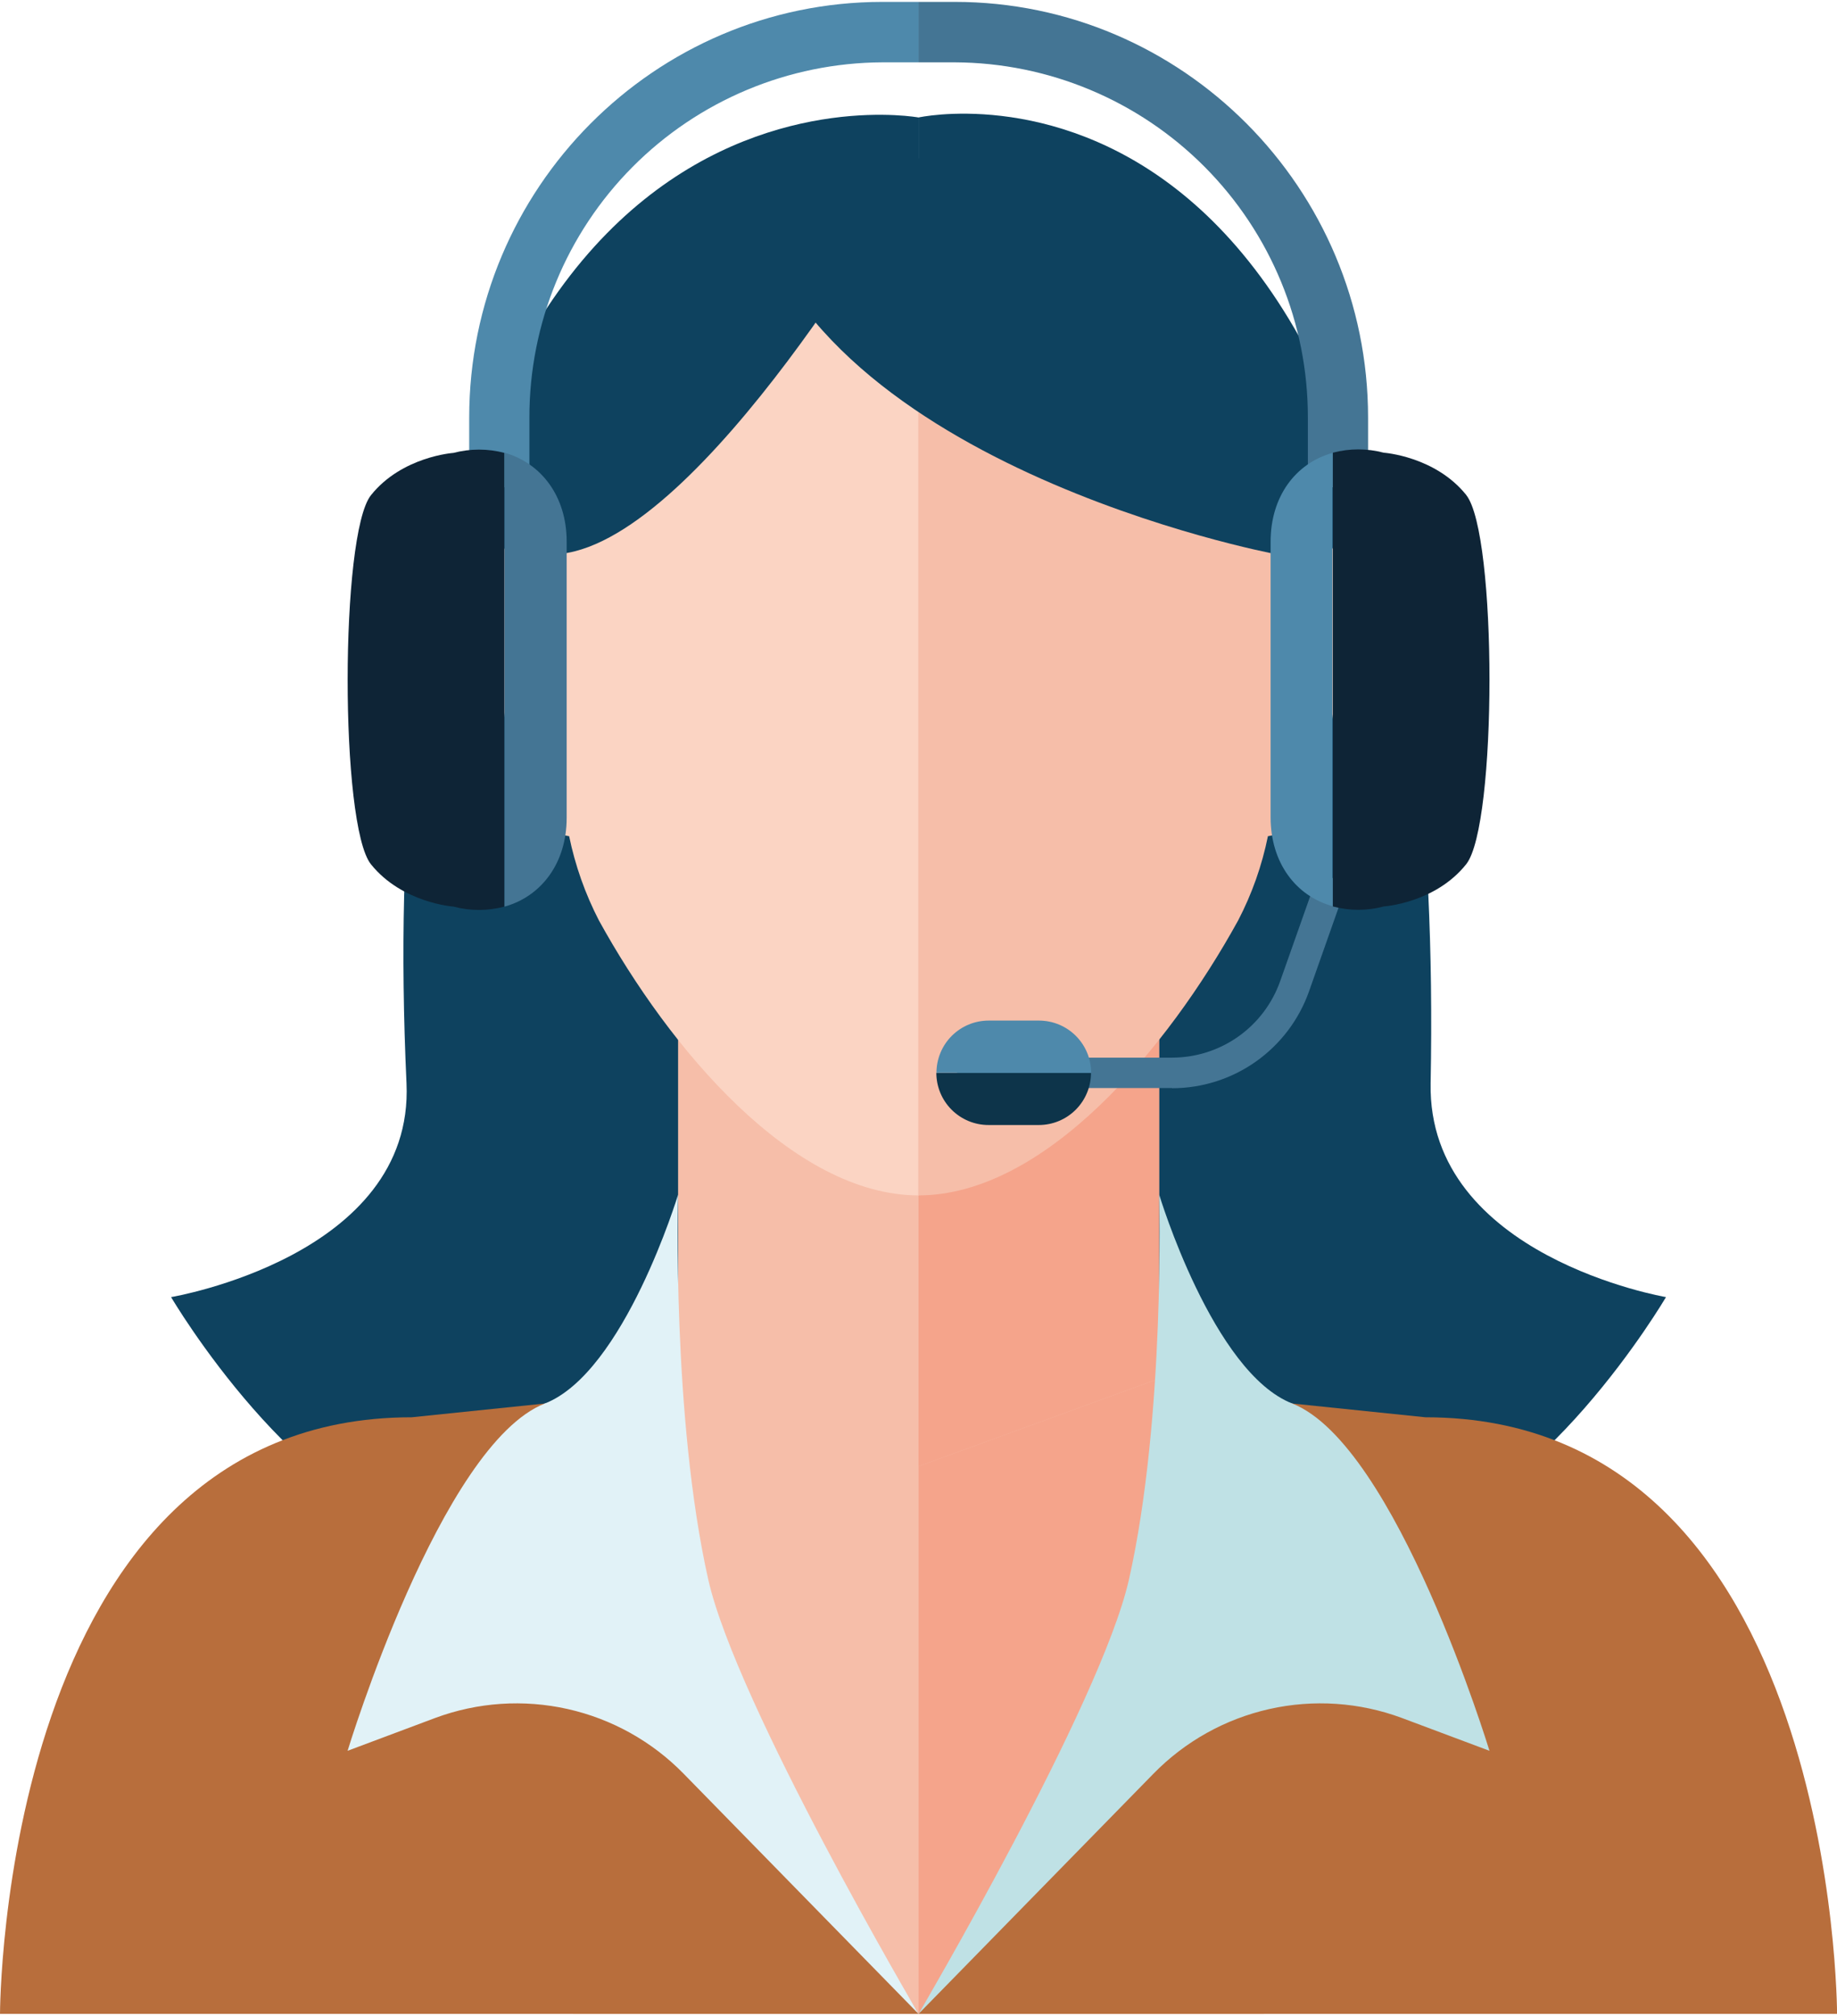 <svg width="206" height="226" viewBox="0 0 221 242" fill="none" xmlns="http://www.w3.org/2000/svg">
<g clip-path="url(#clip0)">
<path d="M110.504 151.683C110.504 151.683 70.604 187.241 53.238 184.529C35.873 181.816 20.582 155.785 20.582 155.785C20.582 155.785 49.84 150.889 48.905 130.076C42.968 1.546 110.504 13.901 110.504 13.901V151.683Z" fill="#0E425F"/>
<path d="M110.504 151.683C110.504 151.683 150.421 187.241 167.795 184.529C185.169 181.816 200.426 155.785 200.426 155.785C200.426 155.785 171.731 150.914 172.111 130.076C174.592 -0.331 110.504 13.901 110.504 13.901V151.683Z" fill="#0E425F"/>
<path d="M110.504 242H68.959L59.887 170.198L110.504 155.785V242Z" fill="#F6BEA9"/>
<path d="M110.504 176.135L81.578 165.584V107.426H110.504V176.135Z" fill="#F6BEA9"/>
<path d="M0 242H110.504L65.543 168.585L49.534 170.239C0 170.239 0 242.033 0 242.033V242Z" fill="#B86E3C"/>
<path d="M110.504 242H152.058L161.129 170.198L110.504 155.785V242Z" fill="#F5A48B"/>
<path d="M110.504 176.135L139.447 165.584V107.426H110.504V176.135Z" fill="#F6BEA9"/>
<path d="M221.008 242H110.504L155.465 168.585L171.475 170.239C221.008 170.239 221.008 242.033 221.008 242.033V242Z" fill="#B86E3C"/>
<path d="M110.504 176.135L139.447 165.584V107.426H110.504V176.135Z" fill="#F5A48B"/>
<path d="M67.726 66.386L66.668 65.939C60.954 63.5 59.54 63.177 59.97 76.044C59.97 76.044 59.895 99.198 68.471 100.348C69.196 103.872 70.401 107.28 72.051 110.477C80.511 125.85 95.346 143.554 110.537 143.554V32.424C63.468 26.635 72.283 46.928 67.759 66.386H67.726Z" fill="#FBD4C3"/>
<path d="M153.306 66.386L154.34 65.939C160.079 63.5 161.468 63.177 161.063 76.044C161.063 76.044 161.138 99.198 152.537 100.348C151.823 103.875 150.618 107.285 148.957 110.477C140.497 125.85 125.687 143.554 110.471 143.554V32.424C157.565 26.635 148.725 46.928 153.273 66.386H153.306Z" fill="#F6BEA9"/>
<path d="M153.307 66.386C153.307 66.386 96.033 55.578 89.74 21.616C89.74 21.616 148.668 5.466 153.307 50.352C153.704 54.337 153.307 66.386 153.307 66.386Z" fill="#0E425F"/>
<path d="M67.511 66.386C67.511 66.386 67.09 51.947 67.511 47.168C70.77 10.948 109.049 21.616 109.049 21.616C109.049 21.616 84.646 64.418 67.511 66.386Z" fill="#0E425F"/>
<path d="M41.818 210.354C41.818 210.354 53.007 173.506 65.543 168.585C75.111 164.856 81.578 143.455 81.578 143.455C81.578 143.455 80.809 170.206 85.208 189.763C88.59 204.747 110.504 242 110.504 242L82.231 213.099C78.432 209.218 73.591 206.52 68.292 205.331C62.993 204.143 57.463 204.514 52.37 206.401L41.818 210.354Z" fill="#E1F2F7"/>
<path d="M179.19 210.354C179.19 210.354 167.977 173.506 155.465 168.585C145.897 164.856 139.455 143.455 139.455 143.455C139.455 143.455 140.224 170.206 135.817 189.763C132.418 204.747 110.504 242 110.504 242L138.777 213.099C142.576 209.218 147.417 206.52 152.717 205.331C158.016 204.143 163.546 204.514 168.638 206.401L179.19 210.354Z" fill="#BFE1E5"/>
<path d="M141.002 130.638H115.143V126.983H141.002C143.855 126.983 146.638 126.1 148.967 124.453C151.297 122.806 153.059 120.477 154.01 117.787L158.607 104.78L162.072 106.004L157.483 119.011C156.276 122.418 154.044 125.368 151.093 127.454C148.141 129.541 144.616 130.661 141.002 130.663V130.638Z" fill="#447594"/>
<path d="M118.939 135.087H124.976C126.64 135.087 128.237 134.425 129.414 133.248C130.591 132.071 131.252 130.475 131.252 128.81H112.646C112.646 130.475 113.307 132.071 114.484 133.248C115.661 134.425 117.258 135.087 118.922 135.087H118.939Z" fill="#0D344A"/>
<path d="M124.976 122.526H118.939C118.114 122.526 117.297 122.688 116.535 123.004C115.773 123.32 115.081 123.783 114.498 124.367C113.915 124.951 113.453 125.643 113.138 126.406C112.823 127.168 112.661 127.985 112.662 128.81H131.269C131.27 127.985 131.108 127.168 130.793 126.406C130.478 125.643 130.016 124.951 129.433 124.367C128.85 123.783 128.158 123.32 127.396 123.004C126.634 122.688 125.817 122.526 124.992 122.526H124.976Z" fill="#4E89AB"/>
<path d="M106.171 0C78.741 0 56.447 22.434 56.447 50.004V58.381H63.691V50.004C63.671 38.708 68.132 27.866 76.096 19.854C84.059 11.843 94.875 7.317 106.171 7.269H110.504V0H106.171Z" fill="#4E89AB"/>
<path d="M114.862 0H110.504V7.269H114.862C126.158 7.317 136.974 11.843 144.937 19.854C152.901 27.866 157.362 38.708 157.342 50.004V58.381H164.586V50.004C164.586 22.434 142.259 0 114.862 0Z" fill="#447594"/>
<path d="M176.395 59.307C172.649 54.643 166.471 54.222 166.471 54.222C164.466 53.691 162.357 53.691 160.352 54.222V108.799C162.356 109.337 164.467 109.337 166.471 108.799C166.471 108.799 172.665 108.402 176.395 103.713C180.124 99.024 180.124 63.979 176.395 59.315V59.307Z" fill="#0E2436"/>
<path d="M152.86 64.906V98.073C152.86 103.564 155.912 107.542 160.303 108.766V54.246C155.878 55.487 152.86 59.473 152.86 64.93V64.906Z" fill="#4E89AB"/>
<path d="M54.553 54.246C54.553 54.246 48.359 54.668 44.63 59.332C40.9 63.996 40.876 99.066 44.63 103.73C48.384 108.394 54.553 108.815 54.553 108.815C56.563 109.354 58.679 109.354 60.689 108.815V54.246C58.678 53.716 56.564 53.716 54.553 54.246Z" fill="#0E2436"/>
<path d="M60.689 54.246V108.824C65.097 107.6 68.173 103.622 68.173 98.131V64.906C68.173 59.448 65.097 55.462 60.689 54.222V54.246Z" fill="#447594"/>
</g>
<defs>
<clipPath id="clip0">
<rect width="221" height="242" fill="white"/>
</clipPath>
</defs>
</svg>

